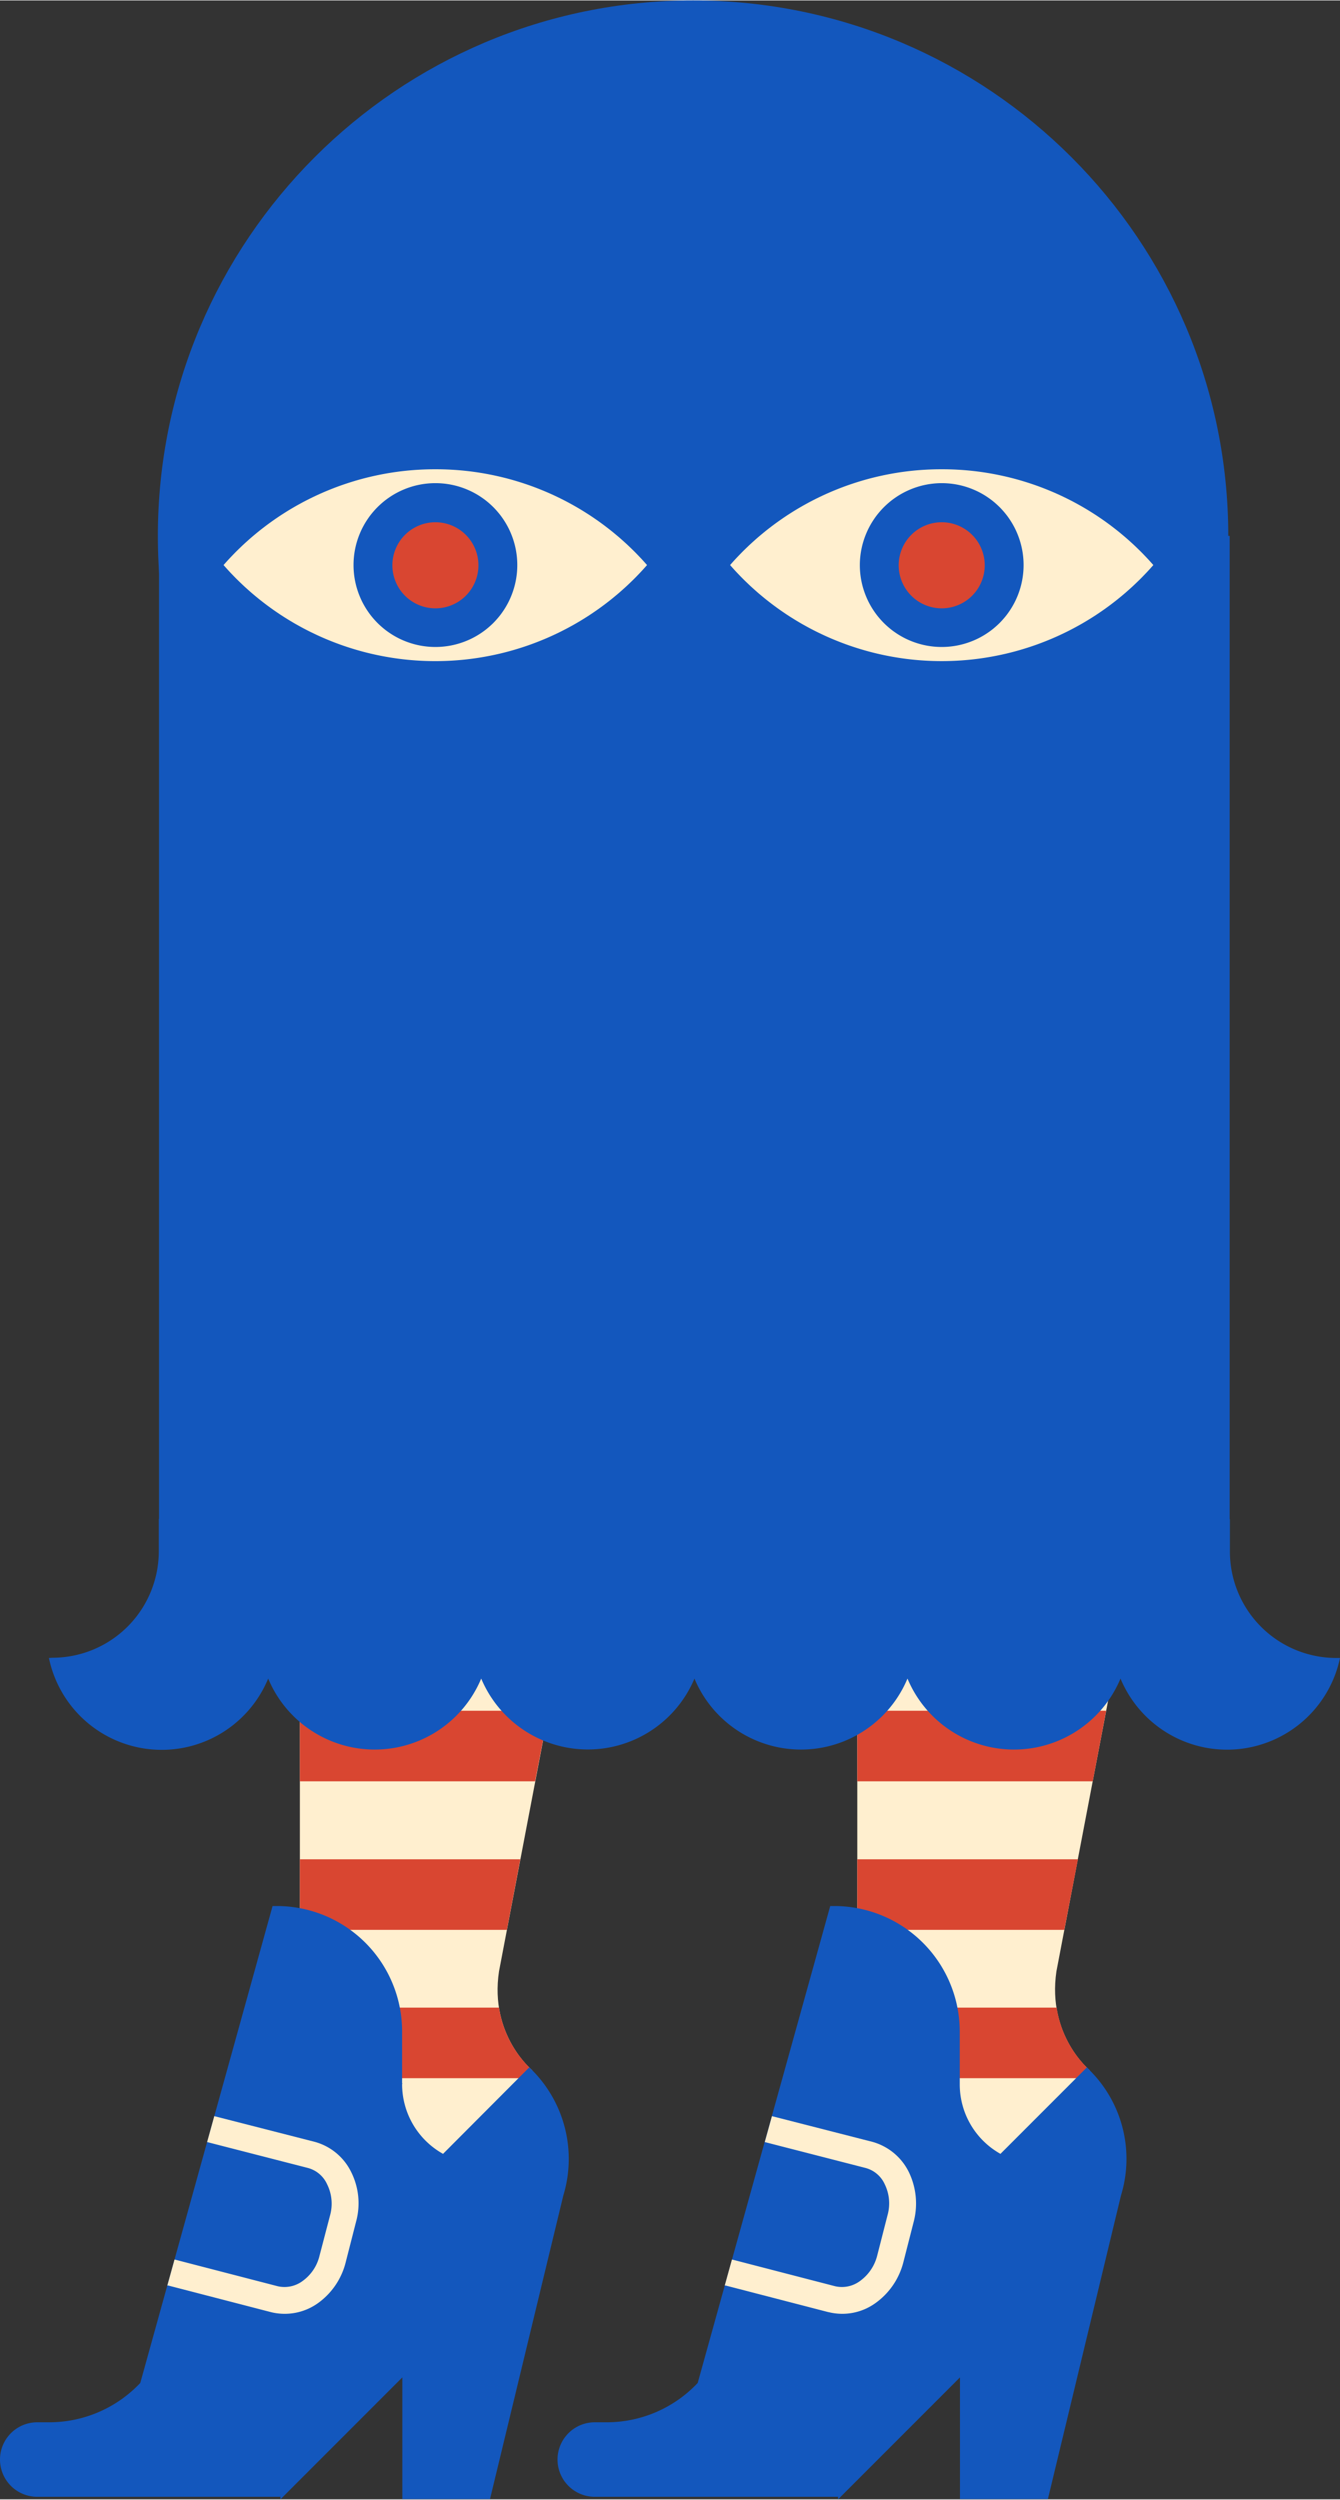 <svg xmlns="http://www.w3.org/2000/svg" width="579.2" height="1080" viewBox="-0.151 0 579.351 1079.9" style=""><rect x="-0.151" y="0" width="579.351" height="1079.9" fill="#333333" stroke="none"/><g><title>hlwnlic44_81386072</title><g data-name="Layer 2"><path d="M129.5 706.1v167.4l62.5 80.2 38-59.2s-18.6-15-14.4-42.8l27.7-145z" fill="#ffefcf"></path><path d="M215.6 867.4h-86.1v6.1l19 24.4h79.2l2.3-3.4a46.6 46.6 0 0 1-14.4-27.1zm9.2-64.1h-95.3v30.5H219zm-95.3-64.2v30.5h101.7l5.9-30.5z" fill="#d94631"></path><path d="M230 894.5l-1.3-1.3-37.3 37.4a34.5 34.5 0 0 1-17.7-30c0-.2.1-.3.1-.5h-.1v-22.4a54.2 54.2 0 0 0-54.2-54.2h-1.8l-57.2 206.1a54.2 54.2 0 0 1-39.1 17h-5.3a16.1 16.1 0 0 0-.3 32.2h105.3v1.1l52.7-52.7v52.6h37.9l31.7-131.2a54.4 54.4 0 0 0-13.4-54.1z" fill="#1357bd"></path><path d="M137.2 995.2a30.9 30.9 0 0 0 12.1-17.7l4.5-17.6a30.1 30.1 0 0 0-2.1-21.4 24.8 24.8 0 0 0-15.8-13.1l-43.4-11.1-3.1 11.2 43.6 11.2a12.7 12.7 0 0 1 8.3 7.1 18.8 18.8 0 0 1 1.3 13.2l-4.6 17.6a18.8 18.8 0 0 1-7.4 11 13.1 13.1 0 0 1-10.7 2.2l-44.4-11.5h-.2l-3.1 11.2h.4L117 999a24.7 24.7 0 0 0 20.2-3.8z" fill="#ffefcf"></path><path d="M370.5 706.1v167.4l62.5 80.2 38-59.2s-18.5-15-14.4-42.8l27.7-145z" fill="#ffefcf"></path><path d="M456.7 867.4h-86.2v6.1l19 24.4h79.3l2.2-3.4a46.8 46.8 0 0 1-14.3-27.1zm9.2-64.1h-95.4v30.5H460zm-95.4-64.2v30.5h101.8l5.8-30.5z" fill="#d94631"></path><path d="M471 894.5l-1.2-1.3-37.4 37.4a34.4 34.4 0 0 1-17.6-30v-22.9a54.3 54.3 0 0 0-54.3-54.2h-1.7l-57.3 206.1a54.1 54.1 0 0 1-39.1 17h-5.2a16.1 16.1 0 0 0-.4 32.2h105.4v1.1l52.7-52.7v52.6h38l31.6-131.2a54 54 0 0 0-13.5-54.1z" fill="#1357bd"></path><path d="M378.2 995.2a31.1 31.1 0 0 0 12.2-17.7l4.5-17.6a31.2 31.2 0 0 0-2.1-21.4 25 25 0 0 0-15.8-13.1l-43.4-11.1-3.1 11.2 43.6 11.2a12.7 12.7 0 0 1 8.3 7.1 18.8 18.8 0 0 1 1.2 13.2l-4.5 17.6a19.3 19.3 0 0 1-7.5 11 13.1 13.1 0 0 1-10.7 2.2l-44.4-11.5h-.2l-3.1 11.2h.4L358 999h.1a24.5 24.5 0 0 0 20.1-3.8z" fill="#ffefcf"></path><path d="M68.1 231.4c0 127.8 103.6 231.4 231.4 231.4s231.4-103.6 231.4-231.4S427.3 0 299.5 0 68.1 103.6 68.1 231.4z" fill="#1357bd"></path><path d="M21 716.3a49.8 49.8 0 0 0 94.8 8.9 49.9 49.9 0 0 0 92.1 0 50 50 0 0 0 92.2 0 49.9 49.9 0 0 0 92.1 0 49.9 49.9 0 0 0 92.1 0 49.9 49.9 0 0 0 94.9-8.9h-1.6a46 46 0 0 1-46-45.9v-14.1h-.1V231.4H68.6v424.8h-.1v14.1a46 46 0 0 1-46 45.9zm463.2-29.4h.1a.1.1 0 0 0-.1 0zm-92.1 0h.1a.1.1 0 0 1-.1 0zm-92.1 0h.1a.1.1 0 0 1-.1 0zm-92.1 0zm-92.1 0h.1a.1.1 0 0 0-.1.1z" fill="#1357bd"></path><path d="M407 202.6a121.4 121.4 0 0 1 91.5 41.4 121.6 121.6 0 0 1-183 0 121.4 121.4 0 0 1 91.5-41.4z" fill="#ffefcf"></path><path d="M371.6 244a35.4 35.4 0 1 0 35.4-35.4 35.5 35.5 0 0 0-35.4 35.4z" fill="#1357bd"></path><path d="M388.4 244a18.6 18.6 0 1 0 18.6-18.5 18.6 18.6 0 0 0-18.6 18.5z" fill="#d94631"></path><path d="M188.1 202.6a121.5 121.5 0 0 1 91.5 41.4 121.7 121.7 0 0 1-183.1 0 121.6 121.6 0 0 1 91.6-41.4z" fill="#ffefcf"></path><path d="M152.7 244a35.4 35.4 0 1 0 35.4-35.4 35.4 35.4 0 0 0-35.4 35.4z" fill="#1357bd"></path><path d="M169.5 244a18.6 18.6 0 1 0 18.6-18.5 18.6 18.6 0 0 0-18.6 18.5z" fill="#d94631"></path></g></g></svg>